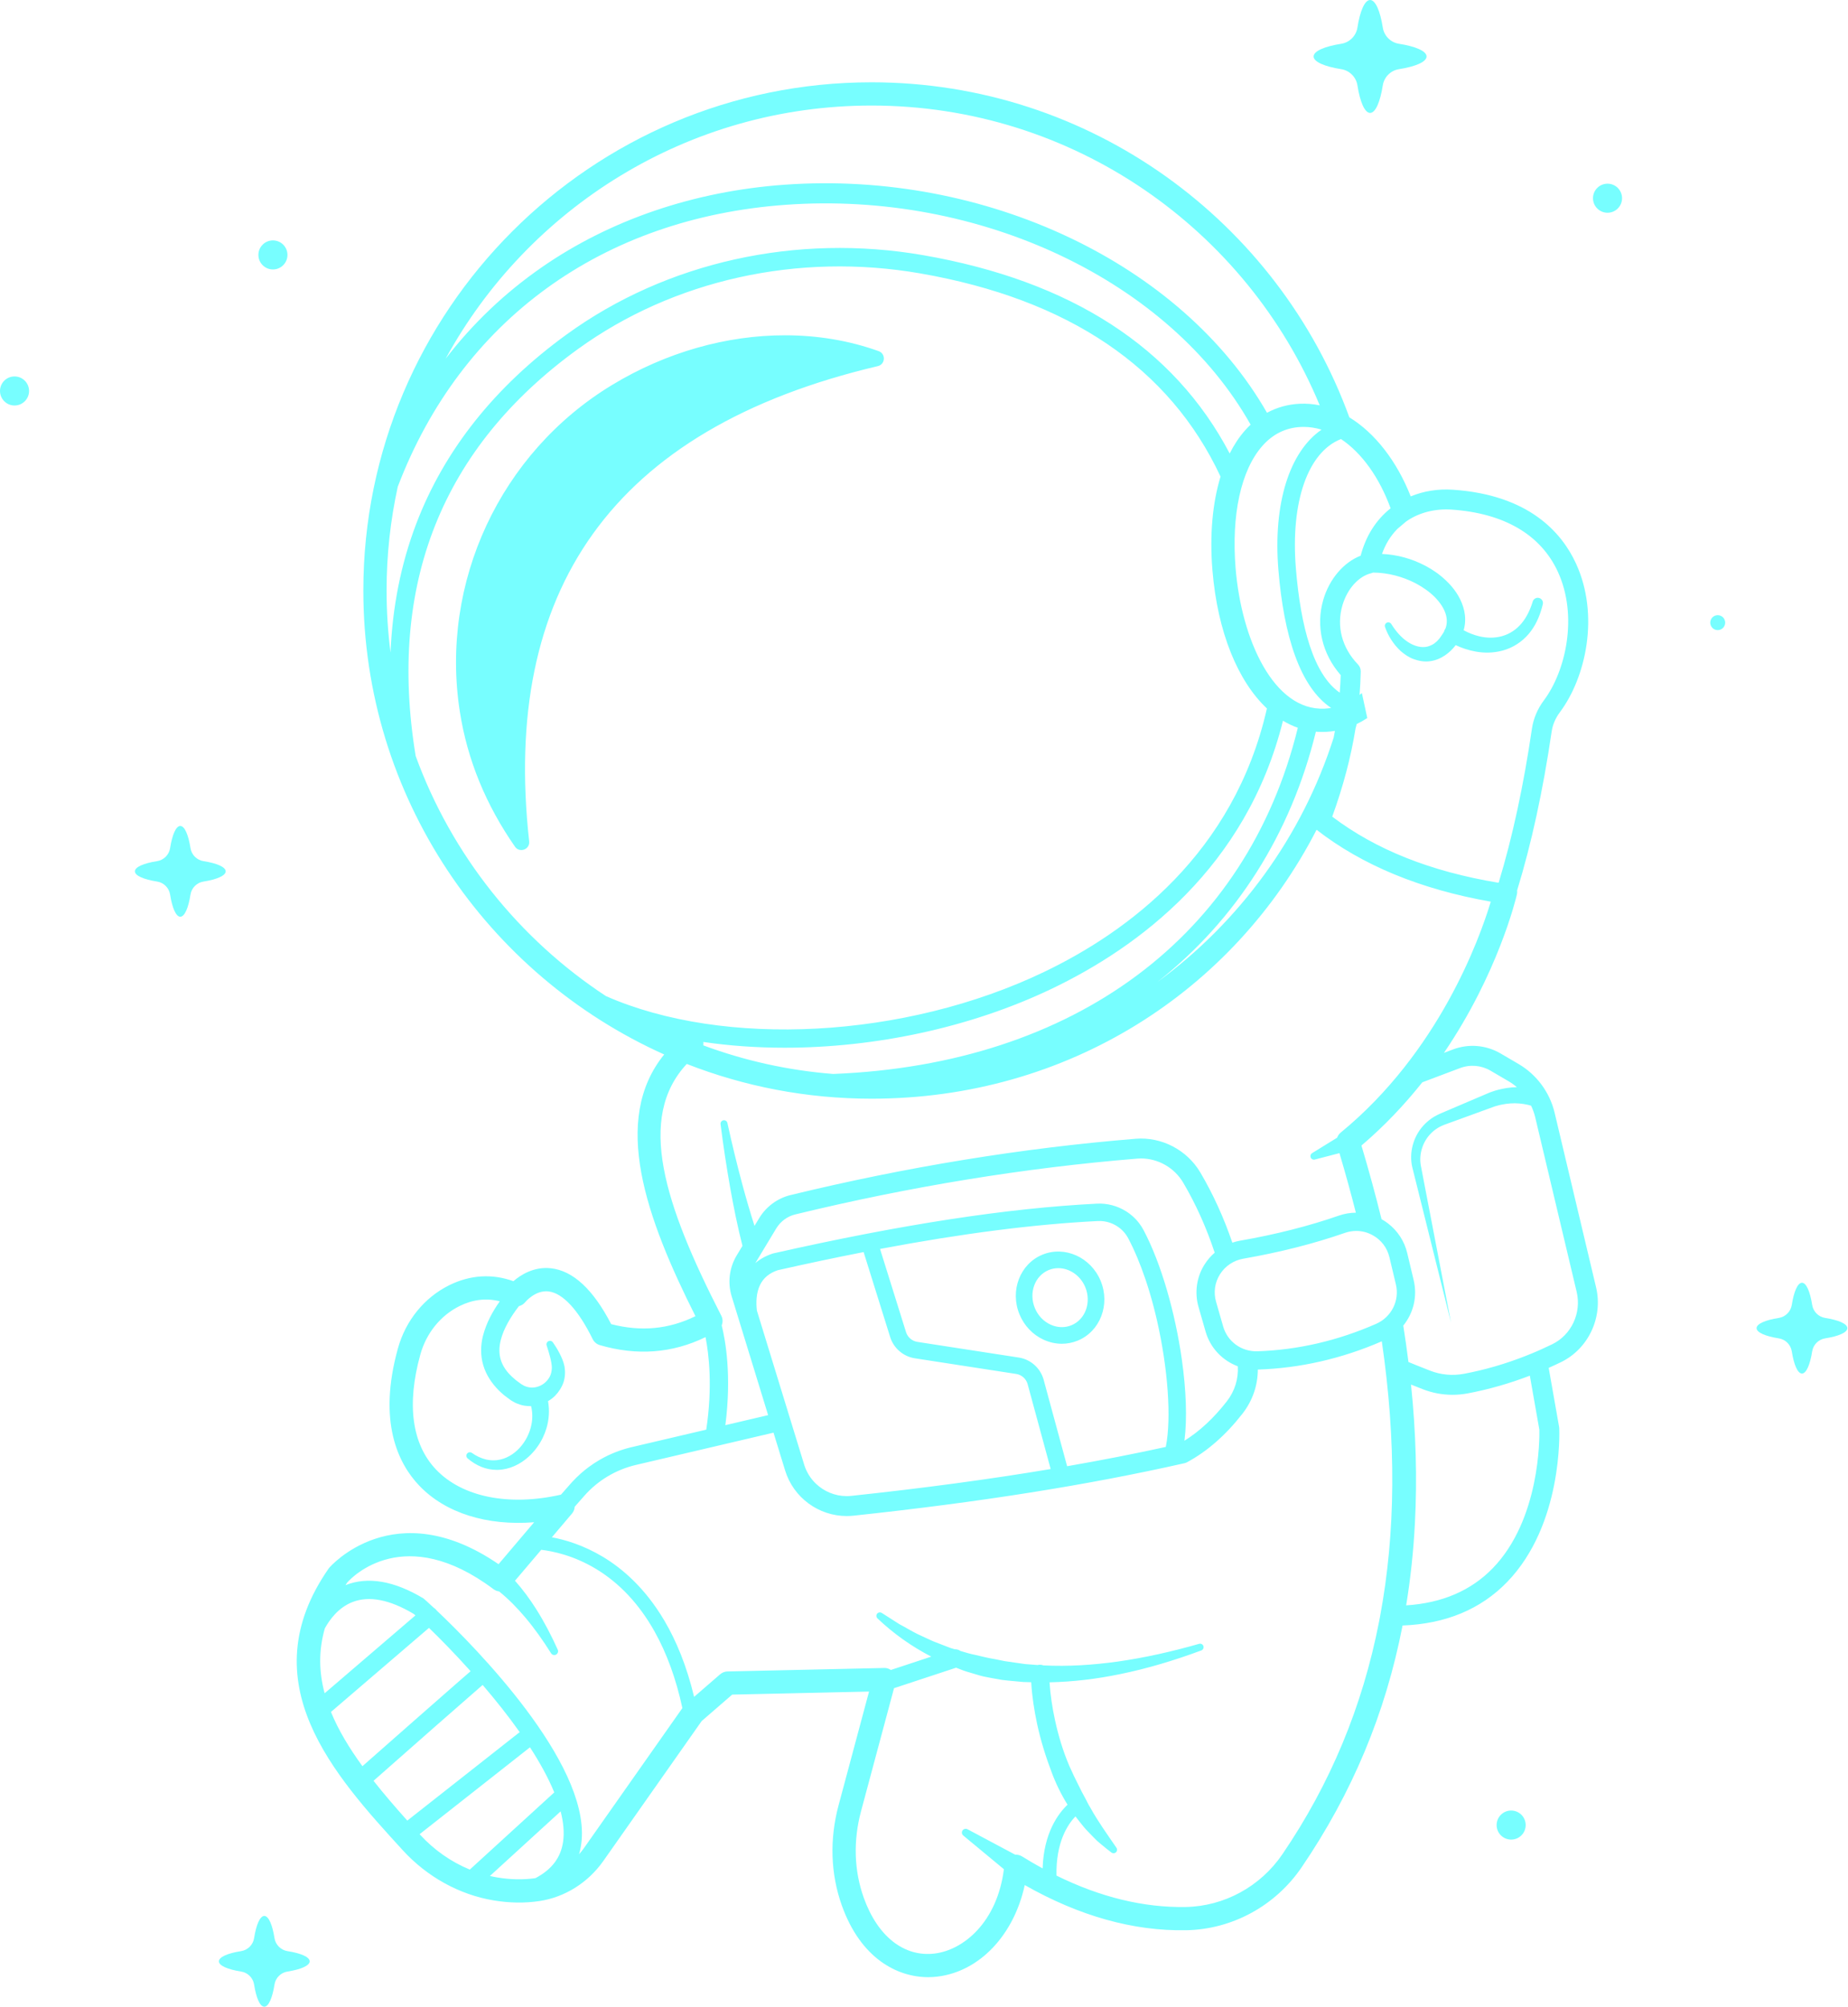 <?xml version="1.0" encoding="UTF-8" standalone="no"?>
<!DOCTYPE svg PUBLIC "-//W3C//DTD SVG 1.1//EN" "http://www.w3.org/Graphics/SVG/1.1/DTD/svg11.dtd">
<svg width="100%" height="100%" viewBox="0 0 2782 3021" version="1.1" xmlns="http://www.w3.org/2000/svg" xmlns:xlink="http://www.w3.org/1999/xlink" xml:space="preserve" xmlns:serif="http://www.serif.com/" style="fill-rule:evenodd;clip-rule:evenodd;stroke-linejoin:round;stroke-miterlimit:2;">
    <g transform="matrix(1,0,0,1,-176.927,-50)">
        <g transform="matrix(1,0,0,1,-398.045,-403.065)">
            <g transform="matrix(1,0,0,1,398.045,403.065)">
                <path d="M643.105,3002.53C643.105,3009.05 629.725,3014.74 609.755,3017.88C599.671,3019.45 591.728,3027.39 590.147,3037.49C587.015,3057.45 581.325,3070.83 574.802,3070.83C568.279,3070.83 562.59,3057.45 559.457,3037.49C557.876,3027.39 549.933,3019.45 539.847,3017.88C519.858,3014.74 506.452,3009.05 506.452,3002.53C506.452,2995.97 519.846,2990.28 539.821,2987.16C549.919,2985.59 557.876,2977.64 559.458,2967.55C562.59,2947.55 568.279,2934.18 574.802,2934.18C581.325,2934.18 587.014,2947.55 590.146,2967.55C591.727,2977.64 599.684,2985.59 609.785,2987.16C629.745,2990.28 643.105,2995.97 643.105,3002.53ZM2473.7,2797.39C2473.7,2809.47 2463.91,2819.26 2451.84,2819.26C2439.76,2819.26 2429.95,2809.47 2429.95,2797.39C2429.95,2785.3 2439.76,2775.51 2451.84,2775.51C2463.91,2775.51 2473.7,2785.3 2473.7,2797.39ZM2957.95,2049.36C2957.95,2055.88 2944.58,2061.57 2924.6,2064.7C2914.51,2066.28 2906.57,2074.22 2904.99,2084.3C2901.86,2104.28 2896.16,2117.66 2889.64,2117.66C2883.12,2117.66 2877.43,2104.28 2874.3,2084.3C2872.72,2074.22 2864.78,2066.28 2854.68,2064.7C2834.7,2061.57 2821.3,2055.88 2821.3,2049.36C2821.3,2042.8 2834.68,2037.1 2854.66,2033.99C2864.76,2032.41 2872.72,2024.47 2874.3,2014.37C2877.43,1994.38 2883.12,1981.01 2889.64,1981.01C2896.16,1981.01 2901.86,1994.38 2904.99,2014.37C2906.57,2024.47 2914.53,2032.41 2924.62,2033.99C2944.59,2037.1 2957.95,2042.8 2957.95,2049.36ZM516.65,1361.7C516.65,1368.23 503.277,1373.91 483.303,1377.06C473.219,1378.63 465.276,1386.58 463.695,1396.65C460.562,1416.63 454.873,1430.01 448.35,1430.01C441.827,1430.01 436.138,1416.63 433.005,1396.66C431.424,1386.58 423.48,1378.63 413.394,1377.06C393.406,1373.91 380,1368.24 380,1361.7C380,1355.14 393.394,1349.45 413.369,1346.35C423.467,1344.77 431.424,1336.82 433.006,1326.73C436.138,1306.73 441.827,1293.36 448.35,1293.36C454.872,1293.36 460.562,1306.73 463.694,1326.73C465.275,1336.82 473.232,1344.77 483.329,1346.35C503.288,1349.45 516.65,1355.14 516.65,1361.7ZM2774.05,987.305C2774.05,993.515 2769.01,998.555 2762.8,998.555C2756.58,998.555 2751.55,993.515 2751.55,987.305C2751.55,981.085 2756.58,976.055 2762.8,976.055C2769.01,976.055 2774.05,981.085 2774.05,987.305ZM220.677,638.545C220.677,650.625 210.883,660.425 198.802,660.425C186.72,660.425 176.927,650.625 176.927,638.545C176.927,626.465 186.72,616.675 198.802,616.675C210.883,616.675 220.677,626.465 220.677,638.545ZM609.665,433.75C609.665,445.831 599.875,455.625 587.794,455.625C575.713,455.625 565.919,445.831 565.919,433.75C565.919,421.669 575.713,411.875 587.794,411.875C599.875,411.875 609.665,421.669 609.665,433.75ZM2618.78,348.383C2618.78,360.464 2608.99,370.258 2596.91,370.258C2584.82,370.258 2575.03,360.464 2575.03,348.383C2575.03,336.302 2584.82,326.508 2596.91,326.508C2608.99,326.508 2618.78,336.302 2618.78,348.383ZM2324.47,135.031C2324.47,143.147 2307.84,150.225 2282.99,154.121C2270.45,156.089 2260.57,165.97 2258.6,178.515C2254.7,203.364 2247.62,220 2239.51,220C2231.39,220 2224.32,203.364 2220.41,178.516C2218.45,165.97 2208.57,156.088 2196.01,154.122C2171.16,150.225 2154.47,143.147 2154.47,135.031C2154.47,126.87 2171.14,119.784 2195.99,115.915C2208.55,113.958 2218.45,104.07 2220.41,91.51C2224.32,66.634 2231.39,50 2239.51,50C2247.62,50 2254.7,66.635 2258.6,91.511C2260.57,104.07 2270.45,113.958 2283.03,115.915C2307.86,119.785 2324.47,126.871 2324.47,135.031Z" style="fill:rgb(119,254,255);fill-rule:nonzero;"/>
            </g>
            <g transform="matrix(1,0,0,1,398.045,403.065)">
                <path d="M1176.81,1637.36C910.103,1517.7 723.895,1249.64 723.895,938.915C723.895,517.07 1067.09,173.876 1488.93,173.876C1819.27,173.876 2101.38,384.332 2208.23,678.228C2246.83,701.825 2279.78,744.18 2300.63,797.248C2320,789.216 2341.84,785.693 2364.12,787.215C2478.72,794.945 2528.16,851.915 2549.47,898.355C2585.24,976.255 2564.28,1069.97 2525.1,1122.3C2518.55,1131.05 2514.3,1141.01 2512.83,1151.11C2499.77,1240.08 2482.29,1320.51 2460.82,1390.36C2461.07,1392.34 2460.97,1394.4 2460.49,1396.45C2458.96,1403.07 2432.02,1515.34 2350.68,1634.91L2364.24,1629.8C2387.95,1620.85 2414.1,1623.07 2435.97,1635.87L2462.99,1651.69C2490.18,1667.62 2509.95,1694.33 2517.24,1724.99L2579.66,1987.84C2590.41,2033.04 2568.18,2080.43 2526.8,2100.55C2520.67,2103.52 2514.52,2106.39 2508.35,2109.13C2517.55,2161.79 2523.85,2197.08 2524.03,2198.07C2524.14,2198.72 2524.22,2199.39 2524.24,2200.05C2524.49,2205.93 2529.47,2344.97 2445.88,2431.41C2406.09,2472.54 2353.15,2494.55 2288.36,2496.96C2262.67,2629.28 2212.41,2749.38 2136.38,2861.01C2096.85,2919.05 2031.87,2954.45 1962.56,2955.7C1883.07,2957.18 1801.51,2934.28 1719.58,2887.7C1703.41,2962.47 1652.07,3017.64 1588.35,3025.49C1583.79,3026.07 1579.1,3026.36 1574.32,3026.36C1527.8,3026.36 1472.86,2998.43 1444.29,2918.59C1427.28,2871.07 1425.57,2818.84 1439.33,2767.55L1485.2,2596.41L1279.18,2600.99L1233.2,2640.84L1085.2,2851.41C1062.27,2884.03 1027.24,2906.03 989.095,2911.76C966.945,2915.09 943.625,2914.74 919.765,2910.74C868.335,2902.12 819.835,2875.3 783.195,2835.2C680.395,2722.72 552.463,2582.74 671.605,2411.3C671.905,2410.88 672.225,2410.45 672.565,2410.05C673.545,2408.88 770.365,2296.97 927.455,2404.66L981.005,2341.53C909.985,2347.16 847.385,2327.7 808.035,2286.38C776.435,2253.2 745.235,2190.41 775.995,2079.68C787.615,2037.83 815.785,2003.21 853.275,1984.68C884.755,1969.12 917.895,1967.11 949.815,1978.65C960.815,1969.13 980.555,1956.49 1006.06,1959.18C1039.41,1962.69 1069.97,1990.99 1096.99,2043.3C1142.07,2054.93 1183.78,2051.01 1223.87,2031.31C1149.32,1883.16 1096.8,1735.81 1176.81,1637.36ZM1522.81,2591.32L1616.26,2560.49C1623.14,2563.26 1630.06,2565.98 1637.24,2567.88L1652.99,2572.55C1658.26,2574.05 1663.68,2574.8 1669.04,2575.95L1685.17,2578.85C1690.59,2579.6 1696.04,2579.97 1701.45,2580.53L1717.74,2582.03L1729.3,2582.34C1730.61,2603.91 1733.81,2624.85 1738.33,2645.72C1743.69,2670.43 1751.24,2694.62 1760.26,2718.34C1766.53,2735.17 1774.51,2751.42 1784.02,2766.72C1770.19,2779.86 1748.16,2809.05 1746.5,2862.63C1736.18,2857.01 1725.87,2850.99 1715.54,2844.58C1712.41,2842.63 1708.8,2841.75 1705.24,2841.97L1633.38,2803.64C1631.04,2802.39 1628.04,2802.91 1626.27,2805.05C1624.25,2807.49 1624.59,2811.1 1627.03,2813.12L1688.2,2863.82C1678.13,2943.4 1627.69,2985.37 1584.06,2990.76C1538,2996.45 1498.09,2965.05 1477.24,2906.8C1462.64,2866.01 1461.23,2820.99 1473.12,2776.61L1522.81,2591.32ZM1767.39,2873.46C1766.29,2823.43 1784.21,2796.5 1795.93,2784.31C1796.14,2784.6 1796.35,2784.88 1796.57,2785.16C1800.4,2790.24 1804.44,2795.16 1808.39,2800.12C1812.44,2804.99 1817.11,2809.39 1821.41,2814.01L1828.09,2820.74C1830.42,2822.88 1832.88,2824.89 1835.32,2826.91C1840.17,2830.99 1845.09,2834.93 1850.09,2838.72C1851.85,2840.05 1854.34,2840.18 1856.26,2838.87C1858.65,2837.22 1859.28,2833.93 1857.62,2831.53L1857.43,2831.26C1843.58,2810.99 1829.67,2791.8 1818.23,2770.97C1814.98,2766.05 1812.72,2760.49 1809.8,2755.38C1807.02,2750.16 1804.12,2745.05 1801.67,2739.66C1799.12,2734.34 1796.3,2729.16 1793.8,2723.83L1786.42,2707.7C1777.18,2685.89 1770.29,2663.08 1765.24,2639.89C1761.12,2620.99 1758.16,2601.56 1756.89,2582.48C1792.59,2581.73 1827.99,2577.43 1862.6,2570.26C1904.62,2561.74 1945.54,2549.26 1985.4,2534.49C1987.93,2533.55 1989.38,2530.78 1988.62,2528.14C1987.83,2525.36 1984.92,2523.74 1982.14,2524.53L1982.11,2524.55C1941.63,2536.14 1900.62,2545.41 1859.32,2551.3C1822.15,2556.42 1784.69,2558.93 1747.66,2557.01C1745.97,2556.33 1744.11,2555.97 1742.16,2556.03C1741.07,2556.05 1740.01,2556.21 1739,2556.48C1737.79,2556.39 1736.57,2556.3 1735.36,2556.2L1720,2554.99L1704.78,2552.82L1689.59,2550.62L1674.59,2547.6C1664.49,2545.97 1654.62,2543.45 1644.68,2541.12C1637.29,2539.68 1630.11,2537.52 1622.92,2535.33C1620.42,2533.52 1617.34,2532.57 1614.17,2532.71L1607.79,2530.8L1600.62,2528.03L1586.28,2522.49C1581.41,2520.78 1576.85,2518.45 1572.15,2516.33L1558.12,2509.84C1548.86,2505.26 1540.09,2499.76 1530.85,2494.95L1504.48,2478.11L1504.31,2478.01C1502.24,2476.68 1499.44,2476.95 1497.68,2478.8C1495.68,2480.91 1495.77,2484.24 1497.87,2486.24C1521.74,2508.97 1549.15,2528.47 1578.89,2543.82L1518.01,2563.9C1515.14,2561.91 1511.73,2560.8 1508.21,2560.89C1508.06,2560.89 1507.91,2560.89 1507.77,2560.91L1272.11,2566.14C1268.03,2566.22 1264.12,2567.74 1261.04,2570.41L1221.83,2604.38C1210.63,2557.51 1194.9,2519.88 1177.12,2489.66L1177.11,2489.67C1148.16,2440.53 1113.73,2411.07 1084.43,2393.51C1054.99,2375.85 1027.4,2367.81 1007.7,2364.18L1037.96,2328.51C1040.49,2325.53 1041.88,2321.88 1042.09,2318.17L1056.3,2302.03C1076.97,2278.53 1104.01,2262.34 1134.48,2255.2L1341.38,2206.68L1358.84,2263.55C1371.43,2304.61 1409.45,2332.18 1451.56,2332.18C1454.95,2332.18 1458.38,2332.01 1461.82,2331.64C1651.38,2311.43 1814.37,2285.6 1960.08,2252.64C1961.39,2252.34 1962.67,2251.86 1963.87,2251.22C1994.13,2234.97 2022.26,2210.34 2047.44,2177.99C2062.46,2158.72 2070.45,2135.51 2070.46,2111.68L2070.72,2111.68C2134,2109.64 2196.69,2095.34 2257.11,2069.16C2279,2219.36 2278.12,2357.19 2254.42,2483.69L2254.23,2484.72C2253.85,2486.75 2253.46,2488.77 2253.07,2490.79L2252.89,2491.7C2227.89,2619.44 2179.44,2735.62 2107.45,2841.32C2074.3,2889.97 2019.89,2919.66 1961.92,2920.7C1898.63,2921.83 1833.39,2905.98 1767.39,2873.46ZM914.472,2874.01L1020.92,2776.73C1025.1,2793.01 1026.59,2808.4 1024.61,2822.39C1021.22,2846.31 1007.56,2864.37 982.973,2877.28C964.745,2879.9 945.435,2879.56 925.555,2876.22C921.84,2875.59 918.142,2874.86 914.472,2874.01ZM884.189,2864.38C856.13,2852.89 830.289,2834.85 809.035,2811.6L808.606,2811.12L974.725,2680.36L974.764,2680.32C989.591,2703.22 1002.32,2726.21 1011.32,2748.22L884.189,2864.38ZM952.207,2429.57L991.697,2383.03C1008.78,2385 1040.57,2391.38 1074.68,2412.09C1110.08,2433.57 1139.56,2465.33 1162.41,2506.15L1162.4,2506.16C1180.74,2538.91 1194.79,2577.51 1204.17,2621.28L1204.18,2621.28L1056.57,2831.28C1054.09,2834.8 1051.43,2838.16 1048.61,2841.34C1050.69,2834.38 1052.03,2827.02 1052.63,2819.26C1061.78,2701.67 893.276,2530.13 834.327,2474.39C834.048,2473.98 833.744,2473.59 833.415,2473.2C832.422,2472.05 831.277,2471.1 830.037,2470.36C820.522,2461.46 814.752,2456.41 814.375,2456.18C770.255,2429.72 730.905,2422.93 697.405,2436.07L696.963,2436.24C697.881,2434.86 698.829,2433.46 699.795,2432.07C707.265,2423.72 786.065,2341.93 919.855,2442.28C922.414,2444.2 925.338,2445.31 928.315,2445.66C942.379,2457.07 955.402,2470.3 967.435,2484.55C981.665,2501.43 994.555,2519.74 1006.5,2538.76C1007.99,2541.14 1011.07,2542.14 1013.7,2540.95C1016.58,2539.64 1017.86,2536.26 1016.56,2533.38C1007.15,2512.53 996.595,2492.03 984.155,2472.36C974.742,2457.48 964.223,2443.04 952.207,2429.57ZM790.082,2790.66C771.871,2770.32 754.736,2750.41 739.231,2730.74C798.731,2678.25 876.533,2609.78 903.514,2586.45C922.556,2608.66 941.877,2632.84 959.358,2657.59C958.785,2657.92 958.229,2658.29 957.695,2658.72L790.082,2790.66ZM675.157,2627.1L822.695,2500.55C838.933,2516.2 861.342,2538.95 885.368,2565.76C880.568,2569.87 874.316,2575.33 866.015,2582.59C848.375,2597.99 824.965,2618.55 801.595,2639.12C770.706,2666.28 739.883,2693.45 722.535,2708.75C702.569,2681.33 686.257,2654.28 675.157,2627.1ZM665.623,2598.99C657.064,2567.09 656.341,2534.76 665.94,2501.23C673.576,2487.39 686.872,2469.7 707.615,2461.64C732.575,2451.93 763.505,2457.91 799.565,2479.41C800.33,2480.03 801.259,2480.8 802.338,2481.73L665.623,2598.99ZM2293.79,2466.63C2300.36,2426.53 2304.74,2385.29 2306.97,2342.84C2310.47,2275.92 2308.55,2206.6 2301.09,2134.26C2306.83,2136.55 2312.89,2138.94 2318.64,2141.2C2333.01,2146.82 2348.22,2149.68 2363.53,2149.68C2371.12,2149.68 2378.72,2148.97 2386.26,2147.57C2417.62,2141.7 2448.97,2132.76 2479.95,2120.89C2487.73,2165.34 2493.21,2196.15 2494.3,2202.26C2494.57,2214.11 2495.55,2337.01 2424.2,2410.66C2391.35,2444.56 2347.55,2463.27 2293.79,2466.63ZM929.303,2008.91C918.47,2024.28 909.091,2041.2 903.965,2061.01C900.435,2074.91 900.015,2090.68 904.505,2105.39C908.845,2120.14 917.685,2132.88 927.735,2142.97C930.315,2145.41 932.915,2147.88 935.605,2150.16L943.945,2156.41C944.675,2156.95 945.265,2157.45 946.115,2157.97L948.835,2159.57C950.675,2160.61 952.445,2161.74 954.425,2162.53C958.425,2164.05 962.425,2165.53 966.705,2166.09C969.921,2166.58 973.189,2166.81 976.435,2166.74C976.479,2166.92 976.522,2167.1 976.564,2167.27C978.652,2175.94 978.808,2185.28 976.965,2194.49C974.455,2207.2 968.305,2219.58 959.345,2229.39C950.445,2239.2 938.505,2246.39 925.495,2247.95L924.795,2248.04L923.871,2248.14C919.116,2248.6 914.298,2248.26 909.545,2247.23L909.205,2247.16L908.122,2246.91C900.857,2245.12 893.773,2241.74 887.345,2237.16L887.162,2237.03C886.282,2236.44 885.268,2236.15 884.258,2236.14L883.837,2236.16L883.274,2236.24C882.178,2236.44 881.139,2237 880.339,2237.89L880.255,2237.99C878.385,2240.2 878.645,2243.49 880.845,2245.38C886.965,2250.59 893.915,2255.11 901.685,2258.2C908.865,2261.1 916.745,2262.68 924.695,2262.68C925.315,2262.68 925.935,2262.68 926.545,2262.66C943.845,2262.22 960.215,2254.28 972.655,2242.95L972.949,2242.68C980.835,2235.46 987.437,2226.89 992.47,2217.39L992.807,2216.75L993.573,2215.24L994.135,2214.1C996.258,2209.68 998.05,2205.09 999.485,2200.35L999.515,2200.24C1003.44,2187.31 1004.46,2173.08 1001.96,2159.23C1005.78,2157.01 1009.32,2154.35 1012.45,2151.24C1018.14,2145.45 1022.57,2138.47 1025.24,2130.84C1027.74,2123.1 1028.07,2114.86 1026.79,2107.2C1025.08,2099.26 1022.45,2093.47 1019.39,2087.45C1016.39,2081.53 1012.93,2075.97 1009.22,2070.68C1007.9,2068.82 1005.5,2067.93 1003.22,2068.7C1000.45,2069.61 998.945,2072.6 999.855,2075.38L999.875,2075.41C1001.82,2081.3 1003.59,2087.16 1005.07,2092.93C1006.49,2098.62 1007.75,2104.82 1007.69,2109.32C1007.47,2114.12 1006.55,2118.64 1004.42,2122.61C1002.26,2126.55 999.305,2129.97 995.785,2132.68C988.635,2138.03 979.485,2140.1 971.845,2138.07C969.875,2137.82 968.065,2136.89 966.195,2136.2C965.275,2135.8 964.445,2135.12 963.525,2134.68L962.165,2133.95C961.675,2133.68 961.065,2133.16 960.515,2132.78L953.775,2127.82L947.655,2122.45C939.785,2115.14 933.835,2106.68 930.935,2097.38C927.975,2088.09 928.145,2077.89 930.715,2067.53C935.192,2049.72 945.699,2032.4 958.056,2016.25C961.725,2015.34 965.115,2013.27 967.605,2010.19C967.755,2010.01 982.775,1991.77 1002.63,1994.03C1024.01,1996.43 1047.62,2021.92 1069.12,2065.8C1071.3,2070.22 1075.2,2073.51 1079.92,2074.89C1135.76,2091.23 1189.19,2087.17 1239.04,2062.84C1244.06,2088.3 1249.89,2137.12 1240.14,2202.13L1128.19,2228.39C1127.35,2228.58 1126.51,2228.79 1125.66,2229L1124.83,2229.21C1124.06,2229.4 1123.3,2229.6 1122.55,2229.81C1121.64,2230.05 1120.73,2230.3 1119.83,2230.56L1119.01,2230.79C1118.42,2230.97 1117.83,2231.14 1117.25,2231.32L1116.51,2231.54L1115.68,2231.8C1114.49,2232.17 1113.3,2232.55 1112.12,2232.95L1111.59,2233.13L1110.78,2233.41C1109.97,2233.68 1109.16,2233.97 1108.35,2234.26C1101.07,2236.89 1093.99,2239.97 1087.16,2243.5L1086.47,2243.86L1085.41,2244.42C1083.3,2245.54 1081.23,2246.7 1079.17,2247.9C1073.74,2251.08 1068.48,2254.55 1063.41,2258.29C1063.11,2258.52 1062.8,2258.74 1062.5,2258.97C1061.84,2259.46 1061.19,2259.96 1060.53,2260.47C1059.6,2261.19 1058.67,2261.92 1057.75,2262.66C1056.72,2263.49 1055.7,2264.33 1054.69,2265.18L1054.03,2265.73C1053.82,2265.92 1053.6,2266.1 1053.38,2266.29L1052.98,2266.64C1052.2,2267.31 1051.42,2267.99 1050.66,2268.68C1046.52,2272.38 1042.55,2276.28 1038.74,2280.39C1038.36,2280.8 1037.97,2281.22 1037.59,2281.64C1036.93,2282.37 1036.27,2283.1 1035.62,2283.84L1021.41,2299.98C1021.19,2300.02 1020.98,2300.07 1020.76,2300.12C942.785,2317.72 872.725,2303.55 833.385,2262.24C797.025,2224.07 788.845,2164.18 809.715,2089.05C818.675,2056.78 840.205,2030.17 868.785,2016.06C888.842,2006.15 909.129,2003.77 929.303,2008.91ZM1477.04,1934.84L1517.01,2062.8C1522.23,2079.53 1536.79,2092.05 1554.1,2094.72L1706.7,2118.28C1714.99,2119.55 1721.77,2125.61 1723.95,2133.7L1748.23,2223.13L1758.62,2261.43C1666.22,2276.91 1566.8,2290.28 1458.63,2301.8C1456.27,2302.05 1453.9,2302.18 1451.57,2302.18C1433.85,2302.18 1417.17,2295.1 1404.88,2283.16L1404.41,2282.69C1403.94,2282.23 1403.49,2281.77 1403.04,2281.3L1402.31,2280.52L1401.5,2279.62L1400.82,2278.85L1400.11,2278.01L1399.42,2277.17L1398.77,2276.35L1398.34,2275.8C1397.91,2275.23 1397.48,2274.65 1397.06,2274.07L1396.43,2273.17L1396.03,2272.59C1395.43,2271.69 1394.85,2270.78 1394.28,2269.85L1393.91,2269.22L1393.72,2268.91C1393.18,2267.97 1392.65,2267.02 1392.14,2266.05L1391.8,2265.38L1391.48,2264.74L1391.32,2264.41C1391,2263.76 1390.69,2263.09 1390.39,2262.42L1389.93,2261.37L1389.52,2260.36L1389.25,2259.69L1388.98,2259L1388.57,2257.89L1388.2,2256.84L1387.85,2255.8L1387.63,2255.11L1387.53,2254.76L1373.92,2210.45L1373.92,2210.44L1316.37,2022.94C1314.99,2011.2 1315.15,1996.46 1321.16,1984.19C1326.31,1973.73 1334.95,1966.52 1347.62,1962.16C1392.58,1952.01 1435.69,1942.91 1477.04,1934.84ZM1863.66,1899.6L1864.36,1900.2L1864.99,1900.76L1865.6,1901.32L1866.22,1901.91L1866.86,1902.54L1867.45,1903.14C1870.54,1906.36 1873.21,1910.02 1875.35,1914.07C1884.98,1932.32 1893.58,1953.05 1901.05,1975.09L1901.5,1976.42L1901.94,1977.74L1902.38,1979.06L1902.82,1980.38L1903.26,1981.71L1903.69,1983.04L1904.12,1984.38L1904.54,1985.71L1904.97,1987.05L1905.39,1988.4L1905.81,1989.74L1906.22,1991.09L1906.63,1992.45L1907.05,1993.8L1907.45,1995.16L1907.86,1996.52L1908.26,1997.88L1908.66,1999.24L1909.06,2000.61L1909.69,2002.82L1910.24,2004.73L1910.83,2006.86L1911.39,2008.86L1911.95,2010.91L1912.31,2012.27L1912.68,2013.62L1913.04,2014.98L1913.4,2016.33L1913.75,2017.69L1914.1,2019.05L1914.45,2020.41L1914.8,2021.77L1915.14,2023.13L1915.49,2024.5L1915.83,2025.86L1916.16,2027.23L1916.5,2028.59L1916.83,2029.96L1917.15,2031.33L1917.48,2032.69L1917.8,2034.06L1918.12,2035.43L1918.44,2036.8C1935.25,2109.74 1940.55,2185.16 1932,2227.76L1931.92,2228.16C1884.38,2238.56 1834.98,2248.22 1783.39,2257.2L1770.59,2210.06L1756.64,2158.68L1756.64,2158.68L1748.09,2127.16C1743.31,2109.53 1728.56,2096.35 1710.52,2093.57L1557.9,2070.01C1549.95,2068.78 1543.27,2063.03 1540.87,2055.35L1501.75,1930.1C1625.94,1906.7 1734.14,1892.87 1829.68,1888.09C1842.21,1887.49 1854.34,1891.77 1863.66,1899.6ZM1959.99,2218.81C1964.28,2185.43 1962.53,2141.91 1956.04,2096.26C1946.2,2027.07 1925.51,1952.99 1898.51,1901.85C1896.46,1897.97 1894.1,1894.32 1891.46,1890.93L1890.68,1889.95L1890.26,1889.43L1889.83,1888.91L1889.4,1888.4L1888.97,1887.9L1888.54,1887.4L1888.11,1886.91L1887.67,1886.43L1887.06,1885.78L1886.36,1885.03L1885.9,1884.55L1885.43,1884.08L1884.96,1883.61L1884.49,1883.15L1884.01,1882.69L1883.53,1882.24L1883.04,1881.79L1882.56,1881.34L1882.07,1880.9L1881.58,1880.47C1880.42,1879.46 1879.24,1878.49 1878.03,1877.56L1877.47,1877.13L1876.93,1876.73L1876.38,1876.33L1875.84,1875.93L1875.29,1875.54L1874.73,1875.15L1874.16,1874.77L1873.17,1874.11L1872.07,1873.4L1871.79,1873.23C1859.02,1865.29 1843.92,1861.16 1828.38,1861.93C1693.59,1868.68 1534.22,1893.16 1341.17,1936.78C1340.76,1936.87 1340.34,1936.99 1339.92,1937.12C1329.82,1940.5 1321.16,1945.28 1313.99,1951.44L1345.54,1899.15L1345.55,1899.15C1351.87,1888.68 1362.24,1881.04 1374.01,1878.17C1546.59,1836.22 1719.81,1807.94 1888.86,1794.15C1890.8,1794 1892.74,1793.91 1894.66,1793.91C1920.38,1793.91 1944.83,1807.77 1958.12,1830.31C1977.06,1862.42 1992.83,1897.42 2005.55,1935.75C1999.59,1940.89 1994.37,1946.92 1990.12,1953.72C1978.26,1972.64 1975,1995.82 1981.15,2017.29L1991.84,2054.51C1998.91,2079.19 2017.25,2098.18 2040.3,2106.74C2041.5,2125.62 2035.69,2144.26 2023.78,2159.55C2004.12,2184.79 1982.7,2204.68 1959.99,2218.81ZM1312.79,1895.37C1306.25,1875.14 1300.32,1854.59 1294.71,1833.93C1286.42,1803.04 1278.78,1771.82 1271.99,1740.53L1271.96,1740.44C1271.39,1737.84 1268.9,1736.04 1266.19,1736.38C1263.33,1736.75 1261.3,1739.37 1261.65,1742.24C1265.69,1774.33 1270.57,1806.18 1276.16,1838.08C1281.38,1867.26 1287.22,1896.38 1294.64,1925.45L1286,1939.78C1274.82,1958.3 1272.05,1980.78 1278.39,2001.46L1311.35,2108.83L1311.35,2108.84L1325.62,2155.34L1333.28,2180.29L1268.89,2195.39C1278.61,2120.19 1268.89,2067.13 1263.38,2045.19C1265.25,2040.62 1265.17,2035.3 1262.76,2030.59C1176.67,1862.61 1135.16,1732.79 1210.8,1651.63C1297.03,1685.39 1390.86,1703.94 1488.93,1703.94C1784.19,1703.94 2033.92,1542.31 2158.9,1299.09C2227.53,1352.5 2315.66,1388.86 2421.18,1407.33C2404.2,1463.52 2342.98,1633.69 2195.28,1754.91C2192.76,1756.99 2190.93,1759.67 2189.89,1762.62L2152.16,1785.89C2150.24,1787.09 2149.22,1789.42 2149.82,1791.74C2150.55,1794.57 2153.45,1796.27 2156.28,1795.53L2193.36,1785.89C2202.36,1816.22 2210.6,1846.1 2218.07,1875.53C2209.45,1875.58 2200.82,1877.03 2192.53,1879.91C2147.43,1895.62 2097.39,1908.33 2043.77,1917.67C2039.79,1918.37 2035.89,1919.36 2032.11,1920.63C2019.06,1882.5 2003.05,1847.43 1983.96,1815.06C1963.87,1781.01 1925.57,1761.04 1886.41,1764.26C1715.81,1778.16 1541.02,1806.68 1366.91,1849.03C1347.43,1853.76 1330.28,1866.38 1319.86,1883.66L1312.79,1895.37ZM2289.42,2045.49C2304.6,2026.89 2310.99,2001.83 2305.12,1977.23L2295.36,1936.18C2291.14,1918.45 2280.89,1902.8 2266.6,1891.82L2266.6,1891.82C2264.51,1890.22 2262.34,1888.72 2260.09,1887.32L2258.97,1886.64L2257.68,1885.89L2256.71,1885.35C2247.79,1849.16 2237.71,1812.22 2226.47,1774.45C2261.73,1744.42 2292.07,1712.01 2318.07,1679.27L2374.84,1657.87C2390.03,1652.13 2406.8,1653.55 2420.8,1661.76L2447.84,1677.59C2452.32,1680.21 2456.52,1683.22 2460.42,1686.58C2450.77,1686.74 2441.21,1688.17 2432.01,1690.62C2429.33,1691.3 2426.68,1692.09 2424.08,1693.04L2420.16,1694.38L2416.64,1695.86L2402.68,1701.81L2374.78,1713.7L2346.91,1725.6C2345.74,1726.12 2344.64,1726.54 2343.39,1727.13L2339.55,1729.04C2336.99,1730.29 2334.61,1731.91 2332.2,1733.42C2327.55,1736.73 2323.2,1740.41 2319.43,1744.67C2304.24,1761.53 2297.91,1785.62 2303.03,1807.27L2361.32,2041.18L2315.87,1804.7C2312.66,1786.89 2318.95,1768.2 2331.37,1755.88C2334.43,1752.77 2337.93,1750.14 2341.6,1747.82C2343.51,1746.79 2345.34,1745.63 2347.35,1744.81L2350.33,1743.53C2351.37,1743.09 2352.64,1742.66 2353.78,1742.24L2381.91,1732.01L2410.01,1721.78L2424.05,1716.66L2427.53,1715.42L2430.8,1714.51C2432.97,1713.84 2435.16,1713.31 2437.37,1712.89C2446.16,1711.08 2455.14,1710.38 2463.95,1711.12C2468.37,1711.44 2472.72,1712.17 2476.95,1713.13C2478.6,1713.52 2480.24,1713.95 2481.83,1714.44C2484.51,1720 2486.61,1725.85 2488.05,1731.91L2550.47,1994.77C2557.99,2026.4 2542.53,2059.55 2513.68,2073.57C2508.27,2076.2 2502.84,2078.73 2497.39,2081.17L2496.49,2081.58L2494.2,2082.59L2492.61,2083.29L2490.8,2084.08L2488.92,2084.89L2487.2,2085.62L2485.56,2086.31L2483.48,2087.18C2480.55,2088.4 2477.62,2089.59 2474.68,2090.74L2474.68,2090.75C2443.62,2103.04 2412.16,2112.19 2380.74,2118.07C2363.53,2121.3 2345.85,2119.64 2329.59,2113.26C2313.34,2106.9 2303.35,2102.86 2297.22,2100.31C2294.95,2082.22 2292.36,2063.95 2289.42,2045.49ZM2066.26,2111.72L2066.32,2111.7L2066.23,2111.7L2066.26,2111.72ZM2218.64,1903C2212.93,1903 2207.18,1903.97 2201.59,1905.92C2201.56,1905.93 2201.54,1905.94 2201.52,1905.95C2155.03,1922.13 2103.55,1935.2 2048.49,1944.81C2034.01,1947.33 2021.23,1955.9 2013.46,1968.33C2005.62,1980.83 2003.56,1995.52 2007.62,2009.69L2018.31,2046.9C2024.82,2069.61 2045.89,2084.93 2069.85,2084.16C2130.51,2082.2 2190.7,2068.28 2248.68,2042.8C2271.64,2032.72 2284.11,2007.82 2278.34,1983.61L2268.57,1942.56C2265.16,1928.23 2256.16,1916.44 2243.26,1909.38C2235.65,1905.21 2227.39,1903.06 2219.04,1903L2218.64,1903ZM1775.41,2072.85C1766.18,2072.85 1756.9,2070.82 1748.07,2066.78C1731.68,2059.3 1718.78,2045.76 1711.7,2028.63C1697,1993 1712.41,1952.68 1746.1,1938.78C1779.77,1924.88 1819.14,1942.56 1833.87,1978.21C1848.58,2013.85 1833.15,2054.16 1799.48,2068.05C1791.74,2071.26 1783.6,2072.85 1775.41,2072.85ZM1770.11,1959.03C1765.24,1959.03 1760.34,1959.94 1755.63,1961.88C1734.69,1970.54 1725.36,1996.19 1734.82,2019.1C1739.45,2030.35 1747.86,2039.19 1758.45,2044.05C1768.77,2048.74 1779.94,2049.07 1789.93,2044.96C1810.87,2036.31 1820.2,2010.64 1810.76,1987.75C1803.42,1969.99 1786.9,1959.03 1770.11,1959.03ZM2130.69,1145.56C2123.01,1142.86 2115.54,1139.31 2108.34,1134.95C2053.3,1356.19 1890.21,1476.12 1760.67,1538.22C1637.67,1597.19 1493.6,1627.2 1358.2,1627.2C1316.25,1627.2 1275.12,1624.32 1235.72,1618.53C1235.95,1620.24 1235.93,1621.96 1235.67,1623.65C1297.38,1646.55 1362.99,1661.33 1431.2,1666.69C1794.62,1652.25 2053.88,1459.38 2130.69,1145.56ZM1089.09,1549.47C958.532,1463.68 856.987,1337.15 802.695,1188.11C760.255,929.797 842.255,723.844 1046.61,575.723C1190.71,471.264 1378.62,429.648 1562.1,461.538C1785.61,500.38 1937.69,603.289 2014.35,767.453C2002.2,807.125 1997.82,855.439 2002.14,908.375C2009.74,1001.33 2040.4,1075.45 2084.16,1116.49C2034.63,1334.82 1875,1452.59 1748.66,1513.15C1538.96,1613.7 1266.93,1627.72 1089.09,1549.47ZM1918.96,1528.54C2038.15,1434.7 2120.3,1305.09 2157.86,1151.44C2160.99,1151.71 2164.16,1151.85 2167.35,1151.85C2169.12,1151.85 2170.91,1151.81 2172.7,1151.73C2177.36,1151.5 2181.97,1151.02 2186.52,1150.27C2185.95,1153.55 2185.35,1156.83 2184.72,1160.11C2137.17,1309.37 2042.82,1437.94 1918.96,1528.54ZM2244.06,911.922C2243.2,912.311 2242.3,912.622 2241.36,912.845C2222.2,917.395 2205.12,936.375 2197.84,961.205C2188.59,992.775 2197.1,1025.2 2221.18,1050.17C2223.97,1053.06 2225.47,1056.91 2225.39,1060.91C2225.14,1072.64 2224.55,1084.37 2223.63,1096.12C2224.8,1095.19 2225.96,1094.24 2227.11,1093.26L2235.24,1130.92C2230.07,1134.33 2224.77,1137.34 2219.34,1139.92C2218.75,1142.23 2218.14,1144.53 2217.53,1146.81C2210.53,1190.19 2198.9,1234.1 2182.47,1279.36C2248.48,1329.24 2330.5,1361.87 2432.51,1378.84C2432.72,1378.68 2432.92,1378.52 2433.13,1378.37C2453.7,1310.7 2470.51,1232.87 2483.14,1146.75C2485.35,1131.73 2491.55,1117.06 2501.09,1104.32C2534.12,1060.19 2552.76,977.415 2522.22,910.865C2496.53,854.885 2441.16,822.485 2362.11,817.145C2337.33,815.505 2313.49,821.535 2295.01,834.195C2294.44,834.591 2293.87,834.991 2293.3,835.396L2280.49,846.296C2270.31,856.602 2262.66,869.061 2257.41,883.889C2280.09,884.815 2302.39,891.052 2322.45,901.585C2328.97,905.085 2335.28,908.995 2341.34,913.375C2347.3,917.895 2352.99,922.865 2358.26,928.385C2368.7,939.445 2377.68,953.205 2381.26,969.885C2382.99,978.165 2383.16,987.145 2381.12,995.665C2380.89,996.695 2380.62,997.72 2380.32,998.737C2387.76,1002.79 2395.66,1005.92 2403.78,1007.85C2409.41,1009.22 2415.18,1009.93 2420.88,1009.93C2426.41,1009.93 2431.89,1009.26 2437.16,1007.88L2438.09,1007.62L2438.55,1007.5C2449.64,1004.32 2459.64,997.735 2467.35,988.545C2475.1,979.375 2480.51,967.875 2484.26,955.675L2484.34,955.425C2484.8,953.895 2485.7,952.613 2486.84,951.667L2487.21,951.382L2487.51,951.171C2488.78,950.333 2490.28,949.865 2491.85,949.865C2492.22,949.865 2492.59,949.894 2492.96,949.95L2493,949.956C2493.38,950.013 2493.77,950.099 2494.14,950.215C2498.12,951.435 2500.43,955.545 2499.49,959.535C2496.18,973.555 2490.82,987.595 2481.74,999.875C2472.8,1012.14 2459.85,1022.15 2445.05,1027.4L2443.95,1027.79C2442.61,1028.26 2441.25,1028.69 2439.88,1029.08L2438.76,1029.39L2437.85,1029.63C2425.16,1032.92 2411.83,1033.17 2399.22,1030.97L2398.72,1030.89C2393.12,1029.91 2387.64,1028.51 2382.29,1026.74C2377.53,1025.16 2372.87,1023.29 2368.34,1021.17C2359.93,1032.41 2346.28,1043.12 2330.24,1045.25C2321.62,1046.66 2313.01,1045 2305.43,1042.33C2297.68,1039.63 2291.3,1034.95 2285.53,1030.1C2274.45,1019.76 2266.62,1007.18 2261.95,993.855C2260.99,991.115 2262.43,988.115 2265.16,987.145C2267.53,986.315 2270.11,987.285 2271.39,989.335L2271.43,989.425C2278.16,1000.28 2286.47,1009.9 2296.3,1016.37C2306.01,1022.84 2317.14,1025.71 2326.3,1023.23C2330.84,1021.82 2335.2,1019.98 2338.87,1016.39C2339.88,1015.72 2340.72,1014.7 2341.58,1013.72L2344.18,1010.83C2345.7,1008.43 2347.53,1006.2 2348.97,1003.83C2349.65,1002.81 2350.26,1001.8 2350.81,1000.8L2350.82,1000.78C2351.12,999.535 2351.6,998.315 2352.28,997.155C2352.49,996.795 2352.72,996.455 2352.95,996.125L2352.96,996.119C2355.4,989.552 2355.49,982.935 2353.8,976.045C2351.35,966.495 2344.97,957.105 2336.97,948.935C2328.83,940.795 2318.97,933.895 2308.39,928.255C2288.62,917.948 2266.28,912.09 2244.06,911.922ZM961.715,1329.65C958.195,1329.65 954.625,1328.09 952.165,1324.54C908.705,1262.02 880.535,1194.37 869.155,1121.12C838.945,926.775 930.055,731.565 1098.23,629.595C1179.85,580.094 1270.9,554.725 1358.57,554.725C1407.38,554.725 1455.14,562.598 1499.61,578.553C1510.75,582.548 1509.88,598.455 1498.37,601.165C1096.54,695.805 931.905,940.805 973.555,1316.59C974.425,1324.43 968.155,1329.65 961.715,1329.65ZM2166.41,696.784C2118.21,729.862 2093.26,807.731 2101.43,907.775C2109.52,1006.62 2133.7,1084.23 2180.89,1115.71C2177.64,1116.25 2174.35,1116.61 2171.03,1116.77C2094.68,1120.38 2045.83,1013.25 2037.03,905.525C2030.46,825.035 2045.08,757.945 2077.16,721.435C2092.93,703.485 2112.45,693.825 2135.2,692.745C2136.61,692.675 2137.99,692.645 2139.39,692.645C2148.54,692.645 2157.58,694.069 2166.41,696.784ZM2270.34,815.169C2248.25,832.81 2233.13,856.75 2225.26,886.525C2199.74,896.445 2178.22,921.455 2169.05,952.765C2157.45,992.355 2167.24,1034.33 2195.24,1066.27C2194.96,1075.07 2194.48,1083.88 2193.8,1092.7C2154.52,1065.6 2135.03,994.385 2127.76,905.625C2119.55,804.968 2146.01,730.385 2195.69,710.924C2226.86,731.701 2253.5,768.815 2270.34,815.169ZM2059.62,689.266C2056.6,692.103 2053.68,695.124 2050.87,698.325C2042.22,708.17 2034.61,719.695 2028.12,732.668C1944.32,573.169 1789.34,472.825 1566.86,434.154C1376.01,400.991 1180.44,444.394 1030.3,553.222C921.895,631.795 845.555,727.885 803.405,838.805C780.542,898.957 767.674,963.638 764.836,1032.27C760.918,1001.73 758.895,970.555 758.895,938.915C758.895,885.336 764.697,833.086 775.714,782.719C870.956,532.512 1083.04,378.132 1360.17,358.266C1652.72,337.302 1937.76,472.897 2059.62,689.266ZM2163.68,660.215C2153.79,658.158 2143.71,657.312 2133.53,657.785C2115.88,658.626 2099.29,663.24 2084.28,671.376C1955.89,446.903 1660.52,306.347 1358.01,328.066C1222.01,337.817 1095.56,380.835 992.355,452.466C936.861,490.981 888.58,536.96 847.762,590.07C971.749,363.127 1212.66,208.877 1488.93,208.877C1792.83,208.877 2053.96,395.53 2163.68,660.215Z" style="fill:rgb(119,254,255);"/>
            </g>
        </g>
    </g>
</svg>
